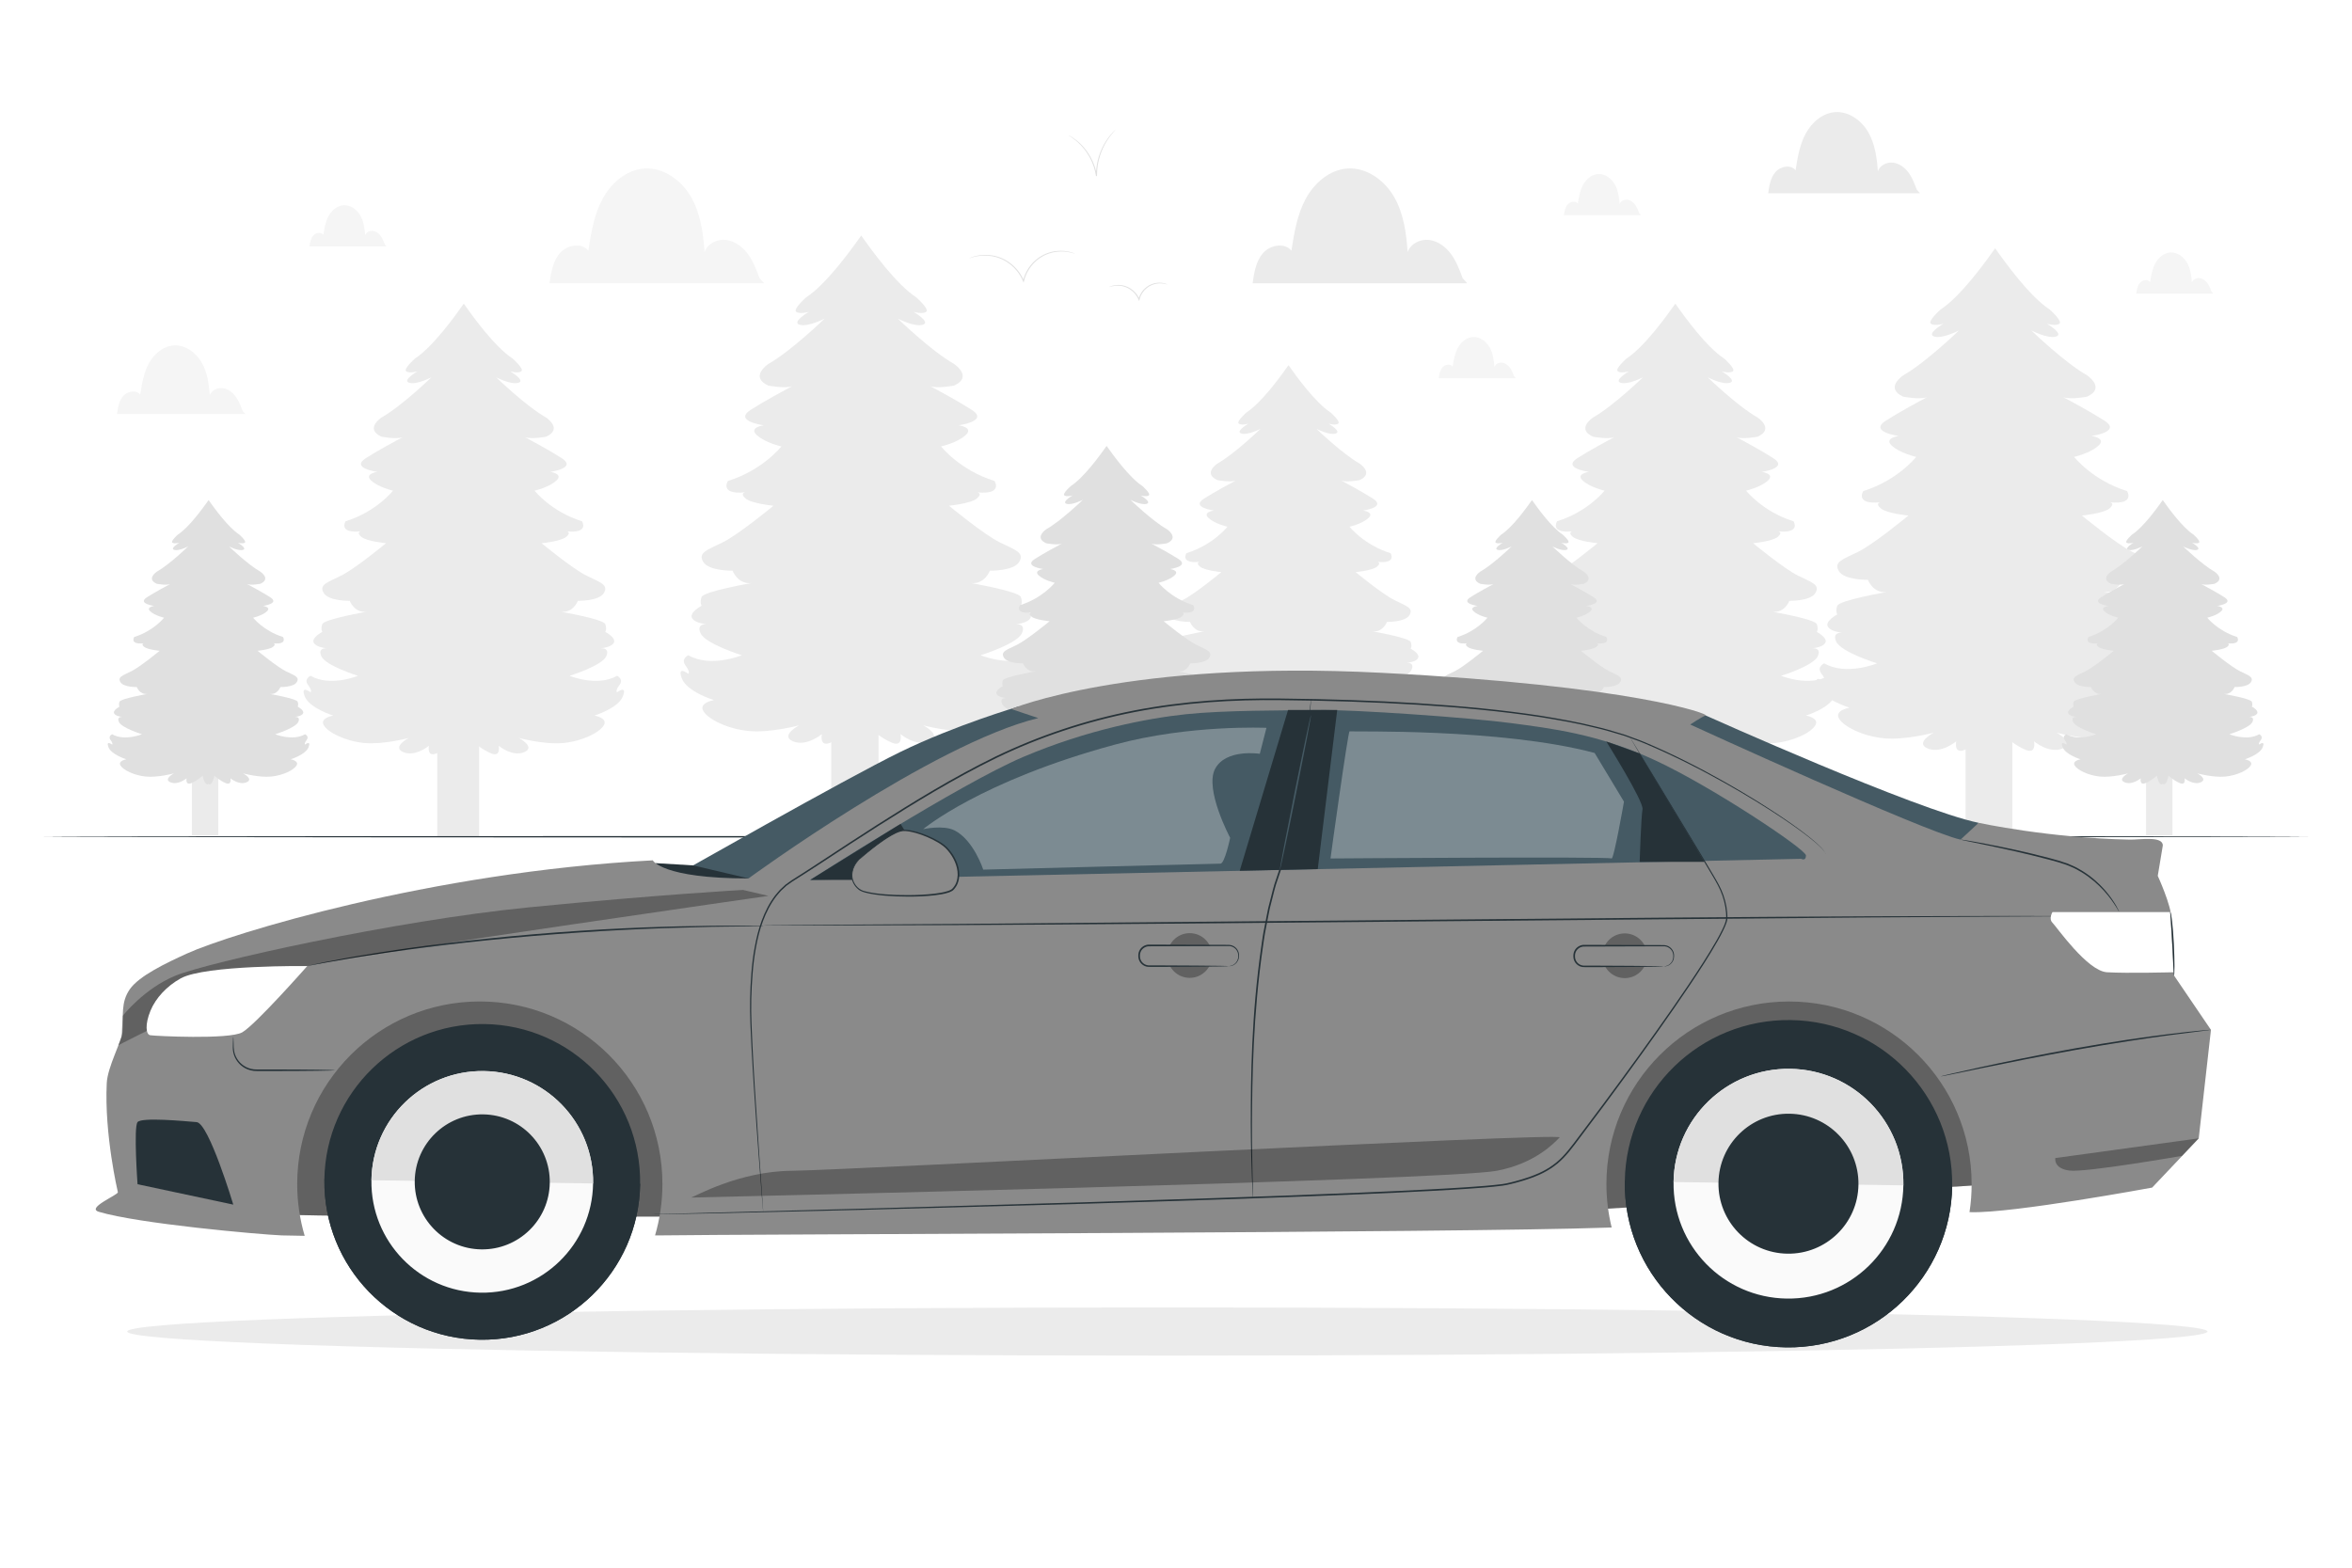 <svg class="animated" id="freepik_stories-sedan-car" xmlns="http://www.w3.org/2000/svg" viewBox="0 0 750 500" version="1.1" xmlns:xlink="http://www.w3.org/1999/xlink" xmlns:svgjs="http://svgjs.com/svgjs"><style>svg#freepik_stories-sedan-car:not(.animated) .animable {opacity: 0;}svg#freepik_stories-sedan-car.animated #freepik--background-complete--inject-18 {animation: 3s Infinite  linear floating;animation-delay: 0s;}svg#freepik_stories-sedan-car.animated #freepik--Car--inject-18 {animation: 3s Infinite  linear heartbeat;animation-delay: 0s;}            @keyframes floating {                0% {                    opacity: 1;                    transform: translateY(0px);                }                50% {                    transform: translateY(-10px);                }                100% {                    opacity: 1;                    transform: translateY(0px);                }            }                    @keyframes heartbeat {                0% {                    transform: scale(1);                }                10% {                    transform: scale(1.1);                }                30% {                    transform: scale(1);                }                40% {                    transform: scale(1);                }                50% {                    transform: scale(1.1);                }                60% {                    transform: scale(1);                }                100% {                    transform: scale(1);                }            }        </style><g id="freepik--background-complete--inject-18" class="animable" style="transform-origin: 378.07px 152.287px;"><path d="M77.39,131.11c-.6-1.6-1.21-3.22-2.22-4.6-1.01-1.38-2.48-2.51-4.17-2.71-1.69-.21-3.57,.71-4.12,2.32-.24-3.64-.76-7.37-2.58-10.53-1.82-3.16-5.22-5.64-8.86-5.42-3.43,.21-6.37,2.76-8,5.78-1.63,3.03-2.19,6.5-2.73,9.89-1.3-1.6-4.05-1.09-5.41,.45-1.36,1.55-1.7,3.71-1.99,5.75h40.93l-.85-.95Z" style="fill: rgb(245, 245, 245); transform-origin: 57.775px 121.098px;" id="el8kws26pvz4h" class="animable"></path><path d="M242.22,88.75c-1-2.67-2.02-5.38-3.7-7.68-1.68-2.3-4.14-4.19-6.97-4.54-2.83-.35-5.97,1.18-6.89,3.88-.41-6.08-1.27-12.32-4.31-17.61-3.05-5.28-8.73-9.43-14.81-9.06-5.74,.35-10.65,4.61-13.38,9.67-2.73,5.06-3.67,10.86-4.56,16.54-2.18-2.67-6.77-1.83-9.04,.76-2.27,2.59-2.85,6.21-3.33,9.62h68.43l-1.43-1.58Z" style="fill: rgb(245, 245, 245); transform-origin: 209.445px 72.023px;" id="elj83bxm9qv9p" class="animable"></path><path d="M466.42,88.75c-1-2.67-2.02-5.38-3.7-7.68-1.68-2.3-4.14-4.19-6.97-4.54-2.83-.35-5.97,1.18-6.89,3.88-.41-6.08-1.27-12.32-4.31-17.61-3.05-5.28-8.73-9.43-14.81-9.06-5.74,.35-10.65,4.61-13.38,9.67-2.73,5.06-3.67,10.86-4.56,16.54-2.18-2.67-6.77-1.83-9.04,.76-2.27,2.59-2.85,6.21-3.33,9.62h68.43l-1.43-1.58Z" style="fill: rgb(235, 235, 235); transform-origin: 433.645px 72.023px;" id="elvj56xtgi22s" class="animable"></path><path d="M611.23,60.53c-.71-1.89-1.43-3.81-2.62-5.44-1.19-1.63-2.93-2.96-4.93-3.21-2-.25-4.22,.84-4.88,2.75-.29-4.3-.9-8.72-3.05-12.46-2.15-3.74-6.17-6.67-10.48-6.41-4.06,.25-7.54,3.26-9.47,6.84-1.93,3.58-2.59,7.68-3.23,11.7-1.54-1.89-4.79-1.29-6.39,.54-1.61,1.83-2.01,4.39-2.35,6.8h48.41l-1.01-1.12Z" style="fill: rgb(235, 235, 235); transform-origin: 588.035px 48.692px;" id="elciavnnzwlw" class="animable"></path><path d="M482.83,120.06c-.36-.96-.73-1.93-1.33-2.76-.6-.83-1.49-1.5-2.5-1.63-1.02-.12-2.14,.42-2.47,1.39-.15-2.18-.46-4.42-1.55-6.32-1.09-1.9-3.13-3.39-5.32-3.25-2.06,.13-3.82,1.66-4.8,3.47s-1.32,3.9-1.64,5.94c-.78-.96-2.43-.66-3.24,.27s-1.02,2.23-1.19,3.45h24.57l-.51-.57Z" style="fill: rgb(245, 245, 245); transform-origin: 471.075px 114.05px;" id="elew4atoi3gpg" class="animable"></path><path d="M522.75,68.08c-.36-.96-.73-1.93-1.33-2.76-.6-.83-1.49-1.5-2.5-1.63-1.02-.12-2.14,.42-2.47,1.39-.15-2.18-.46-4.42-1.55-6.32-1.09-1.9-3.13-3.39-5.32-3.25-2.06,.13-3.82,1.66-4.8,3.47-.98,1.82-1.32,3.9-1.64,5.94-.78-.96-2.43-.66-3.24,.27s-1.02,2.23-1.19,3.45h24.57l-.51-.57Z" style="fill: rgb(245, 245, 245); transform-origin: 510.995px 62.07px;" id="eljyfpwncrlig" class="animable"></path><path d="M705.24,93.09c-.36-.96-.73-1.93-1.33-2.76-.6-.83-1.49-1.5-2.5-1.63-1.02-.12-2.14,.42-2.47,1.39-.15-2.18-.46-4.42-1.55-6.32-1.09-1.9-3.13-3.39-5.32-3.25-2.06,.13-3.82,1.66-4.8,3.47s-1.32,3.9-1.64,5.94c-.78-.96-2.43-.66-3.24,.27-.81,.93-1.02,2.23-1.19,3.45h24.57l-.51-.57Z" style="fill: rgb(245, 245, 245); transform-origin: 693.485px 87.08px;" id="elp8k04oea0d" class="animable"></path><path d="M122.73,78.03c-.36-.96-.73-1.93-1.33-2.76s-1.49-1.5-2.5-1.63c-1.02-.12-2.14,.42-2.47,1.39-.15-2.18-.46-4.42-1.55-6.32-1.09-1.9-3.13-3.39-5.32-3.25-2.06,.13-3.82,1.66-4.8,3.47-.98,1.82-1.32,3.9-1.64,5.94-.78-.96-2.43-.66-3.24,.27s-1.02,2.23-1.19,3.45h24.57l-.51-.57Z" style="fill: rgb(245, 245, 245); transform-origin: 110.975px 72.02px;" id="els9v7fs0vg0h" class="animable"></path><g id="el46jsy000b3o" class="animable" style="transform-origin: 147.895px 181.86px;"><g id="elbmtt48bg8a7"><rect x="139.42" y="220.94" width="13.36" height="45.93" style="fill: rgb(235, 235, 235); transform-origin: 146.1px 243.905px; transform: rotate(180deg);" class="animable"></rect></g><path d="M196.76,220.79s-.66-.44,.79-2.33c1.45-1.9-.79-2.92-.79-2.92-6.31,3.64-15.13,0-15.13,0,0,0,10.39-3.21,11.71-6.27,.98-2.29-.75-2.54-1.69-2.52,1.06-.11,3.36-.49,4.06-1.71,.92-1.6-2.7-3.5-2.7-3.5,0,0,.59-.87,0-2.48-.59-1.6-14.14-3.94-14.14-3.94,3.95,.44,5.39-3.5,5.39-3.5,0,0,6.71,.15,8.29-2.48,1.58-2.62-1.05-3.35-5.52-5.54-4.47-2.19-14.34-10.35-14.34-10.35,0,0,6.18-.58,7.89-2.04,1.71-1.46,.13-1.75,.13-1.75,7.37,.73,4.87-3.21,4.87-3.21-9.87-3.06-15.13-9.77-15.13-9.77,0,0,4.6-1.02,6.97-3.21,2.37-2.19-1.97-2.77-1.97-2.77,0,0,8.68-1.17,3.68-4.37-3.8-2.44-9.88-5.72-11.77-6.7,2.07,.76,6.77-.15,6.77-.15,5.52-2.48,0-6.12,0-6.12-6.44-3.64-15.92-12.83-15.92-12.83,0,0,4.74,2.48,7.1,1.75,2.37-.73-2.63-3.64-2.63-3.64,0,0,2.5,.73,3.55,0,1.05-.73-2.76-4.08-2.76-4.08-5.67-3.68-12.66-13.35-15.58-17.51-2.92,4.15-9.91,13.82-15.58,17.51,0,0-3.81,3.35-2.76,4.08,1.05,.73,3.55,0,3.55,0,0,0-5,2.92-2.63,3.64,2.37,.73,7.1-1.75,7.1-1.75,0,0-9.47,9.18-15.92,12.83,0,0-5.52,3.64,0,6.12,0,0,4.7,.91,6.77,.15-1.89,.99-7.97,4.26-11.77,6.7-5,3.21,3.68,4.37,3.68,4.37,0,0-4.34,.58-1.97,2.77,2.37,2.19,6.97,3.21,6.97,3.21,0,0-5.26,6.71-15.13,9.77,0,0-2.5,3.94,4.87,3.21,0,0-1.58,.29,.13,1.75,1.71,1.46,7.89,2.04,7.89,2.04,0,0-9.86,8.16-14.34,10.35-4.47,2.19-7.1,2.92-5.52,5.54,1.58,2.62,8.29,2.48,8.29,2.48,0,0,1.45,3.94,5.39,3.5,0,0-13.55,2.33-14.14,3.94-.59,1.6,0,2.48,0,2.48,0,0-3.62,1.89-2.7,3.5,.7,1.22,3,1.6,4.06,1.71-.94-.02-2.67,.23-1.69,2.52,1.32,3.06,11.71,6.27,11.71,6.27,0,0-8.81,3.64-15.13,0,0,0-2.24,1.02-.79,2.92,1.45,1.9,.79,2.33,.79,2.33,0,0-3.29-2.48-1.84,1.31,1.45,3.79,9.08,6.12,9.08,6.12,0,0-4.34,.73-3.03,3.06,1.32,2.33,6.84,5.1,12.89,5.69s14.21-1.6,14.21-1.6c0,0-5.52,2.92-1.71,4.52,3.81,1.6,8.16-2.04,8.16-2.04,0,0-.79,3.73,2.37,2.45,3.16-1.28,5.79-3.76,5.79-3.76,0,0,.99,5.5,2.96,4.18,1.97,1.32,2.96-4.18,2.96-4.18,0,0,2.63,2.48,5.79,3.76,3.16,1.28,2.37-2.45,2.37-2.45,0,0,4.34,3.64,8.15,2.04,3.81-1.6-1.71-4.52-1.71-4.52,0,0,8.15,2.19,14.21,1.6,6.05-.58,11.57-3.35,12.89-5.69,1.32-2.33-3.03-3.06-3.03-3.06,0,0,7.63-2.33,9.08-6.12,1.45-3.79-1.84-1.31-1.84-1.31Z" style="fill: rgb(235, 235, 235); transform-origin: 147.895px 168.887px;" id="eljp0gxq8ljqc" class="animable"></path></g><g id="eleth6qqkje1c" class="animable" style="transform-origin: 636.198px 174.005px;"><g id="elktttc0kxaua"><rect x="626.78" y="217.59" width="14.9" height="51.24" style="fill: rgb(235, 235, 235); transform-origin: 634.23px 243.21px; transform: rotate(180deg);" class="animable"></rect></g><path d="M690.75,217.42s-.73-.49,.88-2.6c1.61-2.11-.88-3.25-.88-3.25-7.04,4.07-16.88,0-16.88,0,0,0,11.59-3.58,13.06-6.99,1.1-2.55-.84-2.83-1.89-2.81,1.18-.12,3.75-.54,4.53-1.9,1.03-1.79-3.01-3.9-3.01-3.9,0,0,.66-.98,0-2.76-.66-1.79-15.78-4.39-15.78-4.39,4.4,.49,6.02-3.9,6.02-3.9,0,0,7.48,.16,9.24-2.76,1.76-2.93-1.17-3.74-6.16-6.18-4.99-2.44-16-11.55-16-11.55,0,0,6.9-.65,8.8-2.28,1.91-1.63,.15-1.95,.15-1.95,8.22,.81,5.43-3.58,5.43-3.58-11.01-3.42-16.88-10.9-16.88-10.9,0,0,5.14-1.14,7.78-3.58,2.64-2.44-2.2-3.09-2.2-3.09,0,0,9.69-1.3,4.11-4.88-4.24-2.72-11.02-6.38-13.13-7.48,2.31,.85,7.55-.17,7.55-.17,6.16-2.76,0-6.83,0-6.83-7.19-4.07-17.76-14.31-17.76-14.31,0,0,5.28,2.76,7.92,1.95,2.64-.81-2.94-4.07-2.94-4.07,0,0,2.79,.81,3.96,0,1.17-.81-3.08-4.55-3.08-4.55-6.33-4.11-14.12-14.9-17.39-19.53-3.26,4.63-11.06,15.42-17.39,19.53,0,0-4.26,3.74-3.08,4.55,1.17,.81,3.96,0,3.96,0,0,0-5.58,3.25-2.93,4.07,2.64,.81,7.92-1.95,7.92-1.95,0,0-10.57,10.25-17.76,14.31,0,0-6.16,4.07,0,6.83,0,0,5.24,1.02,7.55,.17-2.11,1.1-8.89,4.76-13.13,7.48-5.58,3.58,4.11,4.88,4.11,4.88,0,0-4.84,.65-2.2,3.09,2.64,2.44,7.78,3.58,7.78,3.58,0,0-5.87,7.48-16.88,10.9,0,0-2.79,4.39,5.43,3.58,0,0-1.76,.33,.15,1.95,1.91,1.63,8.81,2.28,8.81,2.28,0,0-11.01,9.11-16,11.55-4.99,2.44-7.92,3.25-6.16,6.18,1.76,2.93,9.25,2.76,9.25,2.76,0,0,1.61,4.39,6.02,3.9,0,0-15.12,2.6-15.78,4.39-.66,1.79,0,2.76,0,2.76,0,0-4.03,2.11-3.01,3.9,.78,1.36,3.34,1.78,4.53,1.9-1.05-.02-2.98,.26-1.89,2.81,1.47,3.42,13.06,6.99,13.06,6.99,0,0-9.83,4.07-16.88,0,0,0-2.49,1.14-.88,3.25,1.61,2.11,.88,2.6,.88,2.6,0,0-3.67-2.76-2.05,1.46,1.61,4.23,10.13,6.83,10.13,6.83,0,0-4.84,.81-3.38,3.42,1.47,2.6,7.63,5.69,14.38,6.34,6.75,.65,15.85-1.79,15.85-1.79,0,0-6.16,3.25-1.91,5.04,4.26,1.79,9.1-2.28,9.1-2.28,0,0-.88,4.16,2.64,2.73,3.52-1.43,6.46-4.2,6.46-4.2,0,0,1.1,6.13,3.3,4.67,2.2,1.47,3.3-4.67,3.3-4.67,0,0,2.94,2.76,6.46,4.2,3.52,1.43,2.64-2.73,2.64-2.73,0,0,4.84,4.07,9.1,2.28,4.26-1.79-1.91-5.04-1.91-5.04,0,0,9.1,2.44,15.85,1.79,6.75-.65,12.91-3.74,14.38-6.34,1.47-2.6-3.38-3.42-3.38-3.42,0,0,8.51-2.6,10.13-6.83,1.61-4.23-2.05-1.46-2.05-1.46Z" style="fill: rgb(235, 235, 235); transform-origin: 636.198px 159.524px;" id="elgh1tsa7mi3" class="animable"></path></g><g id="el8f5zin0m8q5" class="animable" style="transform-origin: 534.225px 181.86px;"><g id="elhtzgg0un1l"><rect x="525.75" y="220.94" width="13.36" height="45.93" style="fill: rgb(235, 235, 235); transform-origin: 532.43px 243.905px; transform: rotate(180deg);" class="animable"></rect></g><path d="M583.09,220.79s-.66-.44,.79-2.33c1.45-1.9-.79-2.92-.79-2.92-6.31,3.64-15.13,0-15.13,0,0,0,10.39-3.21,11.71-6.27,.98-2.29-.75-2.54-1.69-2.52,1.06-.11,3.36-.49,4.06-1.71,.92-1.6-2.7-3.5-2.7-3.5,0,0,.59-.87,0-2.48-.59-1.6-14.14-3.94-14.14-3.94,3.95,.44,5.39-3.5,5.39-3.5,0,0,6.71,.15,8.29-2.48,1.58-2.62-1.05-3.35-5.52-5.54-4.47-2.19-14.34-10.35-14.34-10.35,0,0,6.18-.58,7.89-2.04,1.71-1.46,.13-1.75,.13-1.75,7.37,.73,4.87-3.21,4.87-3.21-9.87-3.06-15.13-9.77-15.13-9.77,0,0,4.6-1.02,6.97-3.21,2.37-2.19-1.97-2.77-1.97-2.77,0,0,8.68-1.17,3.68-4.37-3.8-2.44-9.88-5.72-11.77-6.7,2.07,.76,6.77-.15,6.77-.15,5.52-2.48,0-6.12,0-6.12-6.44-3.64-15.92-12.83-15.92-12.83,0,0,4.74,2.48,7.1,1.75,2.37-.73-2.63-3.64-2.63-3.64,0,0,2.5,.73,3.55,0,1.05-.73-2.76-4.08-2.76-4.08-5.67-3.68-12.66-13.35-15.58-17.51-2.92,4.15-9.91,13.82-15.58,17.51,0,0-3.81,3.35-2.76,4.08,1.05,.73,3.55,0,3.55,0,0,0-5,2.92-2.63,3.64,2.37,.73,7.1-1.75,7.1-1.75,0,0-9.47,9.18-15.92,12.83,0,0-5.52,3.64,0,6.12,0,0,4.7,.91,6.77,.15-1.89,.99-7.97,4.26-11.77,6.7-5,3.21,3.68,4.37,3.68,4.37,0,0-4.34,.58-1.97,2.77,2.37,2.19,6.97,3.21,6.97,3.21,0,0-5.26,6.71-15.13,9.77,0,0-2.5,3.94,4.87,3.21,0,0-1.58,.29,.13,1.75,1.71,1.46,7.89,2.04,7.89,2.04,0,0-9.86,8.16-14.34,10.35-4.47,2.19-7.1,2.92-5.52,5.54,1.58,2.62,8.29,2.48,8.29,2.48,0,0,1.45,3.94,5.39,3.5,0,0-13.55,2.33-14.14,3.94-.59,1.6,0,2.48,0,2.48,0,0-3.62,1.89-2.7,3.5,.7,1.22,3,1.6,4.06,1.71-.94-.02-2.67,.23-1.69,2.52,1.32,3.06,11.71,6.27,11.71,6.27,0,0-8.81,3.64-15.13,0,0,0-2.24,1.02-.79,2.92,1.45,1.9,.79,2.33,.79,2.33,0,0-3.29-2.48-1.84,1.31,1.45,3.79,9.08,6.12,9.08,6.12,0,0-4.34,.73-3.03,3.06,1.32,2.33,6.84,5.1,12.89,5.69s14.21-1.6,14.21-1.6c0,0-5.52,2.92-1.71,4.52,3.81,1.6,8.16-2.04,8.16-2.04,0,0-.79,3.73,2.37,2.45,3.16-1.28,5.79-3.76,5.79-3.76,0,0,.99,5.5,2.96,4.18,1.97,1.32,2.96-4.18,2.96-4.18,0,0,2.63,2.48,5.79,3.76,3.16,1.28,2.37-2.45,2.37-2.45,0,0,4.34,3.64,8.15,2.04,3.81-1.6-1.71-4.52-1.71-4.52,0,0,8.15,2.19,14.21,1.6,6.05-.58,11.57-3.35,12.89-5.69,1.32-2.33-3.03-3.06-3.03-3.06,0,0,7.63-2.33,9.08-6.12,1.45-3.79-1.84-1.31-1.84-1.31Z" style="fill: rgb(235, 235, 235); transform-origin: 534.225px 168.887px;" id="eli0q90pnti0i" class="animable"></path></g><path d="M453.09,223.53s-.57-.38,.68-2.02c1.25-1.64-.68-2.52-.68-2.52-5.45,3.15-13.07,0-13.07,0,0,0,8.98-2.77,10.11-5.42,.85-1.98-.65-2.19-1.46-2.18,.92-.1,2.9-.42,3.5-1.47,.8-1.39-2.33-3.02-2.33-3.02,0,0,.51-.76,0-2.14-.51-1.39-12.22-3.4-12.22-3.4,3.41,.38,4.66-3.02,4.66-3.02,0,0,5.79,.13,7.16-2.14,1.36-2.27-.91-2.9-4.77-4.79-3.86-1.89-12.39-8.94-12.39-8.94,0,0,5.34-.5,6.82-1.76,1.48-1.26,.11-1.51,.11-1.51,6.36,.63,4.2-2.77,4.2-2.77-8.52-2.64-13.07-8.44-13.07-8.44,0,0,3.98-.88,6.02-2.77,2.05-1.89-1.7-2.39-1.7-2.39,0,0,7.5-1.01,3.18-3.78-3.28-2.11-8.53-4.94-10.16-5.79,1.79,.66,5.85-.13,5.85-.13,4.77-2.14,0-5.29,0-5.29-5.57-3.15-13.75-11.08-13.75-11.08,0,0,4.09,2.14,6.14,1.51,2.05-.63-2.27-3.15-2.27-3.15,0,0,2.16,.63,3.07,0,.91-.63-2.39-3.53-2.39-3.53-4.9-3.18-10.94-11.54-13.46-15.12-2.53,3.59-8.56,11.94-13.46,15.12,0,0-3.29,2.9-2.39,3.53,.91,.63,3.07,0,3.07,0,0,0-4.32,2.52-2.27,3.15,2.05,.63,6.14-1.51,6.14-1.51,0,0-8.18,7.93-13.75,11.08,0,0-4.77,3.15,0,5.29,0,0,4.06,.79,5.85,.13-1.63,.85-6.88,3.68-10.16,5.79-4.32,2.77,3.18,3.78,3.18,3.78,0,0-3.75,.5-1.7,2.39,2.05,1.89,6.02,2.77,6.02,2.77,0,0-4.55,5.79-13.07,8.44,0,0-2.16,3.4,4.2,2.77,0,0-1.36,.25,.11,1.51,1.48,1.26,6.82,1.76,6.82,1.76,0,0-8.52,7.05-12.39,8.94-3.86,1.89-6.14,2.52-4.77,4.79,1.36,2.27,7.16,2.14,7.16,2.14,0,0,1.25,3.4,4.66,3.02,0,0-11.7,2.02-12.22,3.4-.51,1.39,0,2.14,0,2.14,0,0-3.12,1.64-2.33,3.02,.6,1.05,2.59,1.38,3.5,1.47-.81-.02-2.31,.2-1.46,2.18,1.14,2.64,10.11,5.42,10.11,5.42,0,0-7.61,3.15-13.07,0,0,0-1.93,.88-.68,2.52,1.25,1.64,.68,2.02,.68,2.02,0,0-2.84-2.14-1.59,1.13,1.25,3.27,7.84,5.29,7.84,5.29,0,0-3.75,.63-2.61,2.64,1.14,2.02,5.91,4.41,11.14,4.91s12.27-1.39,12.27-1.39c0,0-4.77,2.52-1.48,3.9,3.3,1.39,7.05-1.76,7.05-1.76,0,0-.68,3.22,2.05,2.12,2.73-1.11,5-3.25,5-3.25,0,0,.85,4.75,2.55,3.61,1.7,1.14,2.55-3.61,2.55-3.61,0,0,2.27,2.14,5,3.25,2.73,1.11,2.05-2.12,2.05-2.12,0,0,3.75,3.15,7.04,1.76,3.3-1.39-1.48-3.9-1.48-3.9,0,0,7.05,1.89,12.27,1.39s10-2.9,11.14-4.91c1.14-2.02-2.61-2.64-2.61-2.64,0,0,6.59-2.01,7.84-5.29,1.25-3.27-1.59-1.13-1.59-1.13Z" style="fill: rgb(235, 235, 235); transform-origin: 410.865px 178.688px;" id="el2czht8xesyt" class="animable"></path><path d="M167.12,133.61c-.07-.03-.14-.06-.21-.1,.07,.02,.14,.05,.21,.1Z" id="el7zyx2cg3vi4" class="animable" style="transform-origin: 167.015px 133.56px;"></path><g id="el15pv07rjm44" class="animable" style="transform-origin: 274.615px 170.99px;"><g id="el56s0u2bt76r"><rect x="265.07" y="215.07" width="15.07" height="51.8" style="fill: rgb(235, 235, 235); transform-origin: 272.605px 240.97px; transform: rotate(180deg);" class="animable"></rect></g><path d="M329.75,214.9s-.74-.49,.89-2.63c1.63-2.14-.89-3.29-.89-3.29-7.12,4.11-17.06,0-17.06,0,0,0,11.72-3.62,13.2-7.07,1.11-2.58-.85-2.86-1.91-2.84,1.2-.12,3.79-.55,4.58-1.92,1.04-1.81-3.04-3.95-3.04-3.95,0,0,.67-.99,0-2.8-.67-1.81-15.95-4.44-15.95-4.44,4.45,.49,6.08-3.95,6.08-3.95,0,0,7.57,.16,9.35-2.8,1.78-2.96-1.19-3.78-6.23-6.25-5.04-2.47-16.17-11.67-16.17-11.67,0,0,6.97-.66,8.9-2.3,1.93-1.64,.15-1.97,.15-1.97,8.31,.82,5.49-3.62,5.49-3.62-11.13-3.45-17.06-11.02-17.06-11.02,0,0,5.19-1.15,7.86-3.62,2.67-2.47-2.23-3.12-2.23-3.12,0,0,9.79-1.32,4.15-4.93-4.29-2.75-11.14-6.45-13.27-7.56,2.34,.86,7.63-.17,7.63-.17,6.23-2.8,0-6.91,0-6.91-7.27-4.11-17.95-14.47-17.95-14.47,0,0,5.34,2.8,8.01,1.97,2.67-.82-2.97-4.11-2.97-4.11,0,0,2.82,.82,4.01,0,1.19-.82-3.12-4.6-3.12-4.6-6.4-4.16-14.28-15.06-17.58-19.75-3.3,4.68-11.18,15.59-17.58,19.75,0,0-4.3,3.78-3.12,4.6,1.19,.82,4.01,0,4.01,0,0,0-5.64,3.29-2.97,4.11,2.67,.82,8.01-1.97,8.01-1.97,0,0-10.68,10.36-17.95,14.47,0,0-6.23,4.11,0,6.91,0,0,5.3,1.03,7.63,.17-2.13,1.11-8.99,4.81-13.27,7.56-5.64,3.62,4.15,4.93,4.15,4.93,0,0-4.9,.66-2.22,3.12,2.67,2.47,7.86,3.62,7.86,3.62,0,0-5.93,7.56-17.06,11.02,0,0-2.82,4.44,5.49,3.62,0,0-1.78,.33,.15,1.97,1.93,1.64,8.9,2.3,8.9,2.3,0,0-11.13,9.21-16.17,11.67-5.04,2.47-8.01,3.29-6.23,6.25,1.78,2.96,9.35,2.8,9.35,2.8,0,0,1.63,4.44,6.08,3.95,0,0-15.28,2.63-15.95,4.44-.67,1.81,0,2.8,0,2.8,0,0-4.08,2.14-3.04,3.95,.79,1.38,3.38,1.8,4.58,1.92-1.06-.02-3.01,.26-1.91,2.84,1.48,3.45,13.2,7.07,13.2,7.07,0,0-9.94,4.11-17.06,0,0,0-2.52,1.15-.89,3.29,1.63,2.14,.89,2.63,.89,2.63,0,0-3.71-2.8-2.08,1.48,1.63,4.28,10.24,6.91,10.24,6.91,0,0-4.9,.82-3.41,3.45,1.48,2.63,7.71,5.76,14.54,6.41,6.82,.66,16.02-1.81,16.02-1.81,0,0-6.23,3.29-1.93,5.1,4.3,1.81,9.2-2.3,9.2-2.3,0,0-.89,4.21,2.67,2.76,3.56-1.45,6.53-4.24,6.53-4.24,0,0,1.11,6.2,3.33,4.72,2.22,1.48,3.34-4.72,3.34-4.72,0,0,2.97,2.8,6.53,4.24,3.56,1.45,2.67-2.76,2.67-2.76,0,0,4.9,4.11,9.2,2.3,4.3-1.81-1.93-5.1-1.93-5.1,0,0,9.2,2.47,16.02,1.81,6.82-.66,13.05-3.78,14.54-6.41,1.48-2.63-3.41-3.45-3.41-3.45,0,0,8.6-2.63,10.24-6.91,1.63-4.27-2.08-1.48-2.08-1.48Z" style="fill: rgb(235, 235, 235); transform-origin: 274.615px 156.359px;" id="elp3yd25d11n" class="animable"></path><path d="M296.31,116.57c-.08-.04-.16-.07-.23-.11,.08,.02,.16,.06,.23,.11Z" id="el9layper480r" class="animable" style="transform-origin: 296.195px 116.515px;"></path></g><g id="elwzjgombmhap" class="animable" style="transform-origin: 352.855px 204.425px;"><g id="elcsqs2obtwer"><rect x="346.68" y="233.02" width="9.79" height="33.61" style="fill: rgb(224, 224, 224); transform-origin: 351.575px 249.825px; transform: rotate(180deg);" class="animable"></rect></g><path d="M388.72,232.91s-.48-.32,.58-1.71c1.06-1.39-.58-2.13-.58-2.13-4.63,2.67-11.09,0-11.09,0,0,0,7.62-2.35,8.58-4.59,.72-1.67-.55-1.86-1.24-1.85,.78-.08,2.46-.36,2.97-1.25,.68-1.17-1.98-2.56-1.98-2.56,0,0,.43-.64,0-1.81-.43-1.17-10.37-2.88-10.37-2.88,2.89,.32,3.95-2.56,3.95-2.56,0,0,4.92,.11,6.08-1.81,1.16-1.92-.77-2.45-4.05-4.05-3.28-1.6-10.51-7.57-10.51-7.57,0,0,4.53-.43,5.79-1.49,1.25-1.07,.1-1.28,.1-1.28,5.4,.53,3.57-2.35,3.57-2.35-7.23-2.24-11.09-7.15-11.09-7.15,0,0,3.38-.75,5.11-2.35,1.74-1.6-1.45-2.03-1.45-2.03,0,0,6.36-.85,2.7-3.2-2.79-1.78-7.24-4.18-8.63-4.9,1.52,.56,4.96-.11,4.96-.11,4.05-1.81,0-4.48,0-4.48-4.73-2.67-11.67-9.39-11.67-9.39,0,0,3.47,1.81,5.21,1.28,1.74-.53-1.93-2.67-1.93-2.67,0,0,1.83,.53,2.6,0,.77-.53-2.03-2.99-2.03-2.99-4.16-2.7-9.28-9.77-11.43-12.81-2.14,3.04-7.27,10.12-11.43,12.81,0,0-2.8,2.45-2.02,2.99,.77,.53,2.6,0,2.6,0,0,0-3.66,2.13-1.93,2.67,1.74,.53,5.21-1.28,5.21-1.28,0,0-6.94,6.72-11.67,9.39,0,0-4.05,2.67,0,4.48,0,0,3.44,.67,4.96,.11-1.39,.72-5.84,3.12-8.63,4.9-3.66,2.35,2.7,3.2,2.7,3.2,0,0-3.18,.43-1.45,2.03,1.74,1.6,5.11,2.35,5.11,2.35,0,0-3.86,4.91-11.09,7.15,0,0-1.83,2.88,3.57,2.35,0,0-1.16,.21,.1,1.28,1.25,1.07,5.79,1.49,5.79,1.49,0,0-7.23,5.97-10.51,7.57-3.28,1.6-5.21,2.13-4.05,4.05,1.16,1.92,6.08,1.81,6.08,1.81,0,0,1.06,2.88,3.95,2.56,0,0-9.93,1.71-10.37,2.88-.43,1.17,0,1.81,0,1.81,0,0-2.65,1.39-1.98,2.56,.51,.89,2.2,1.17,2.97,1.25-.69-.01-1.96,.17-1.24,1.85,.96,2.24,8.58,4.59,8.58,4.59,0,0-6.46,2.67-11.09,0,0,0-1.64,.75-.58,2.13,1.06,1.39,.58,1.71,.58,1.71,0,0-2.41-1.81-1.35,.96,1.06,2.77,6.65,4.48,6.65,4.48,0,0-3.18,.53-2.22,2.24,.96,1.71,5.01,3.73,9.45,4.16,4.44,.43,10.42-1.17,10.42-1.17,0,0-4.05,2.13-1.25,3.31,2.8,1.17,5.98-1.49,5.98-1.49,0,0-.58,2.73,1.74,1.79,2.31-.94,4.24-2.75,4.24-2.75,0,0,.72,4.02,2.17,3.06,1.45,.96,2.17-3.06,2.17-3.06,0,0,1.93,1.81,4.24,2.75,2.31,.94,1.74-1.79,1.74-1.79,0,0,3.18,2.67,5.98,1.49,2.8-1.17-1.25-3.31-1.25-3.31,0,0,5.98,1.6,10.41,1.17,4.44-.43,8.49-2.45,9.45-4.16,.96-1.71-2.22-2.24-2.22-2.24,0,0,5.59-1.71,6.65-4.48,1.06-2.77-1.35-.96-1.35-.96Z" style="fill: rgb(224, 224, 224); transform-origin: 352.855px 194.934px;" id="elggadx39qt24" class="animable"></path><path d="M366.99,169.12c-.05-.02-.1-.05-.15-.07,.05,.01,.1,.04,.15,.07Z" style="fill: rgb(224, 224, 224); transform-origin: 366.915px 169.085px;" id="el731aigt84zs" class="animable"></path></g><g id="elp2aeqyope58" class="animable" style="transform-origin: 66.5px 212.99px;"><g id="elrxypwh8nz1h"><rect x="61.19" y="237.58" width="8.41" height="28.91" style="fill: rgb(235, 235, 235); transform-origin: 65.395px 252.035px; transform: rotate(180deg);" class="animable"></rect></g><path d="M97.28,237.49s-.41-.28,.5-1.47c.91-1.19-.5-1.84-.5-1.84-3.97,2.29-9.52,0-9.52,0,0,0,6.54-2.02,7.37-3.95,.62-1.44-.47-1.6-1.06-1.59,.67-.07,2.11-.31,2.55-1.07,.58-1.01-1.7-2.2-1.7-2.2,0,0,.37-.55,0-1.56-.37-1.01-8.9-2.48-8.9-2.48,2.48,.28,3.39-2.2,3.39-2.2,0,0,4.22,.09,5.22-1.56,.99-1.65-.66-2.11-3.48-3.49-2.81-1.38-9.02-6.52-9.02-6.52,0,0,3.89-.37,4.97-1.28,1.08-.92,.08-1.1,.08-1.1,4.64,.46,3.06-2.02,3.06-2.02-6.21-1.93-9.52-6.15-9.52-6.15,0,0,2.9-.64,4.39-2.02,1.49-1.38-1.24-1.74-1.24-1.74,0,0,5.46-.73,2.32-2.75-2.39-1.53-6.22-3.6-7.41-4.22,1.3,.48,4.26-.09,4.26-.09,3.48-1.56,0-3.85,0-3.85-4.06-2.29-10.02-8.07-10.02-8.07,0,0,2.98,1.56,4.47,1.1,1.49-.46-1.66-2.29-1.66-2.29,0,0,1.57,.46,2.24,0,.66-.46-1.74-2.57-1.74-2.57-3.57-2.32-7.97-8.41-9.81-11.02-1.84,2.61-6.24,8.7-9.81,11.02,0,0-2.4,2.11-1.74,2.57s2.24,0,2.24,0c0,0-3.15,1.84-1.66,2.29,1.49,.46,4.47-1.1,4.47-1.1,0,0-5.96,5.78-10.02,8.07,0,0-3.48,2.29,0,3.85,0,0,2.96,.57,4.26,.09-1.19,.62-5.01,2.68-7.41,4.22-3.15,2.02,2.32,2.75,2.32,2.75,0,0-2.73,.37-1.24,1.74,1.49,1.38,4.39,2.02,4.39,2.02,0,0-3.31,4.22-9.52,6.15,0,0-1.57,2.48,3.06,2.02,0,0-.99,.18,.08,1.1,1.08,.92,4.97,1.28,4.97,1.28,0,0-6.21,5.14-9.02,6.52-2.81,1.38-4.47,1.84-3.48,3.49,.99,1.65,5.22,1.56,5.22,1.56,0,0,.91,2.48,3.39,2.2,0,0-8.53,1.47-8.9,2.48-.37,1.01,0,1.56,0,1.56,0,0-2.28,1.19-1.7,2.2,.44,.77,1.89,1,2.55,1.07-.59-.01-1.68,.15-1.06,1.59,.83,1.93,7.37,3.95,7.37,3.95,0,0-5.55,2.29-9.52,0,0,0-1.41,.64-.5,1.84,.91,1.19,.5,1.47,.5,1.47,0,0-2.07-1.56-1.16,.83,.91,2.39,5.71,3.85,5.71,3.85,0,0-2.73,.46-1.9,1.93,.83,1.47,4.31,3.21,8.11,3.58,3.81,.37,8.94-1.01,8.94-1.01,0,0-3.48,1.84-1.08,2.84,2.4,1.01,5.13-1.28,5.13-1.28,0,0-.5,2.35,1.49,1.54,1.99-.81,3.64-2.37,3.64-2.37,0,0,.62,3.46,1.86,2.63,1.24,.83,1.86-2.63,1.86-2.63,0,0,1.66,1.56,3.64,2.37,1.99,.81,1.49-1.54,1.49-1.54,0,0,2.73,2.29,5.13,1.28,2.4-1.01-1.08-2.84-1.08-2.84,0,0,5.13,1.38,8.94,1.01,3.81-.37,7.29-2.11,8.11-3.58,.83-1.47-1.9-1.93-1.9-1.93,0,0,4.8-1.47,5.71-3.85,.91-2.39-1.16-.83-1.16-.83Z" style="fill: rgb(224, 224, 224); transform-origin: 66.5px 204.824px;" id="el5zl707dyk2w" class="animable"></path><path d="M78.63,182.61s-.09-.04-.13-.06c.05,.01,.09,.03,.13,.06Z" id="elis5unciqes" class="animable" style="transform-origin: 78.565px 182.58px;"></path></g><g id="elcfxbxtdjg9" class="animable" style="transform-origin: 689.64px 212.99px;"><g id="el8jo9wu7m0fs"><rect x="684.33" y="237.58" width="8.41" height="28.91" style="fill: rgb(235, 235, 235); transform-origin: 688.535px 252.035px; transform: rotate(180deg);" class="animable"></rect></g><path d="M720.42,237.49s-.41-.28,.5-1.47c.91-1.19-.5-1.84-.5-1.84-3.97,2.29-9.52,0-9.52,0,0,0,6.54-2.02,7.37-3.95,.62-1.44-.47-1.6-1.06-1.59,.67-.07,2.11-.31,2.55-1.07,.58-1.01-1.7-2.2-1.7-2.2,0,0,.37-.55,0-1.56-.37-1.01-8.9-2.48-8.9-2.48,2.48,.28,3.39-2.2,3.39-2.2,0,0,4.22,.09,5.22-1.56,.99-1.65-.66-2.11-3.48-3.49-2.81-1.38-9.02-6.52-9.02-6.52,0,0,3.89-.37,4.97-1.28,1.08-.92,.08-1.1,.08-1.1,4.64,.46,3.06-2.02,3.06-2.02-6.21-1.93-9.52-6.15-9.52-6.15,0,0,2.9-.64,4.39-2.02,1.49-1.38-1.24-1.74-1.24-1.74,0,0,5.46-.73,2.32-2.75-2.39-1.53-6.22-3.6-7.41-4.22,1.3,.48,4.26-.09,4.26-.09,3.48-1.56,0-3.85,0-3.85-4.06-2.29-10.02-8.07-10.02-8.07,0,0,2.98,1.56,4.47,1.1,1.49-.46-1.66-2.29-1.66-2.29,0,0,1.57,.46,2.24,0,.66-.46-1.74-2.57-1.74-2.57-3.57-2.32-7.97-8.41-9.81-11.02-1.84,2.61-6.24,8.7-9.81,11.02,0,0-2.4,2.11-1.74,2.57s2.24,0,2.24,0c0,0-3.15,1.84-1.66,2.29,1.49,.46,4.47-1.1,4.47-1.1,0,0-5.96,5.78-10.02,8.07,0,0-3.48,2.29,0,3.85,0,0,2.96,.57,4.26,.09-1.19,.62-5.01,2.68-7.41,4.22-3.15,2.02,2.32,2.75,2.32,2.75,0,0-2.73,.37-1.24,1.74,1.49,1.38,4.39,2.02,4.39,2.02,0,0-3.31,4.22-9.52,6.15,0,0-1.57,2.48,3.06,2.02,0,0-.99,.18,.08,1.1,1.08,.92,4.97,1.28,4.97,1.28,0,0-6.21,5.14-9.02,6.52-2.81,1.38-4.47,1.84-3.48,3.49,.99,1.65,5.22,1.56,5.22,1.56,0,0,.91,2.48,3.39,2.2,0,0-8.53,1.47-8.9,2.48-.37,1.01,0,1.56,0,1.56,0,0-2.28,1.19-1.7,2.2,.44,.77,1.89,1,2.55,1.07-.59-.01-1.68,.15-1.06,1.59,.83,1.93,7.37,3.95,7.37,3.95,0,0-5.55,2.29-9.52,0,0,0-1.41,.64-.5,1.84,.91,1.19,.5,1.47,.5,1.47,0,0-2.07-1.56-1.16,.83,.91,2.39,5.71,3.85,5.71,3.85,0,0-2.73,.46-1.9,1.93,.83,1.47,4.31,3.21,8.11,3.58,3.81,.37,8.94-1.01,8.94-1.01,0,0-3.48,1.84-1.08,2.84,2.4,1.01,5.13-1.28,5.13-1.28,0,0-.5,2.35,1.49,1.54,1.99-.81,3.64-2.37,3.64-2.37,0,0,.62,3.46,1.86,2.63,1.24,.83,1.86-2.63,1.86-2.63,0,0,1.66,1.56,3.64,2.37,1.99,.81,1.49-1.54,1.49-1.54,0,0,2.73,2.29,5.13,1.28,2.4-1.01-1.08-2.84-1.08-2.84,0,0,5.13,1.38,8.94,1.01,3.81-.37,7.29-2.11,8.11-3.58,.83-1.47-1.9-1.93-1.9-1.93,0,0,4.8-1.47,5.71-3.85,.91-2.39-1.16-.83-1.16-.83Z" style="fill: rgb(224, 224, 224); transform-origin: 689.64px 204.824px;" id="elw98siwk7mhm" class="animable"></path><path d="M701.76,182.61s-.09-.04-.13-.06c.05,.01,.09,.03,.13,.06Z" id="elvndjwijpswi" class="animable" style="transform-origin: 701.695px 182.58px;"></path></g><g id="elm9v183g0cvh" class="animable" style="transform-origin: 488.5px 212.99px;"><g id="elb6r05dq5r9"><rect x="483.19" y="237.58" width="8.41" height="28.91" style="fill: rgb(235, 235, 235); transform-origin: 487.395px 252.035px; transform: rotate(180deg);" class="animable"></rect></g><path d="M519.28,237.49s-.41-.28,.5-1.47c.91-1.19-.5-1.84-.5-1.84-3.97,2.29-9.52,0-9.52,0,0,0,6.54-2.02,7.37-3.95,.62-1.44-.47-1.6-1.06-1.59,.67-.07,2.11-.31,2.55-1.07,.58-1.01-1.7-2.2-1.7-2.2,0,0,.37-.55,0-1.56-.37-1.01-8.9-2.48-8.9-2.48,2.48,.28,3.39-2.2,3.39-2.2,0,0,4.22,.09,5.22-1.56,.99-1.65-.66-2.11-3.48-3.49-2.81-1.38-9.02-6.52-9.02-6.52,0,0,3.89-.37,4.97-1.28,1.08-.92,.08-1.1,.08-1.1,4.64,.46,3.06-2.02,3.06-2.02-6.21-1.93-9.52-6.15-9.52-6.15,0,0,2.9-.64,4.39-2.02,1.49-1.38-1.24-1.74-1.24-1.74,0,0,5.46-.73,2.32-2.75-2.39-1.53-6.22-3.6-7.41-4.22,1.3,.48,4.26-.09,4.26-.09,3.48-1.56,0-3.85,0-3.85-4.06-2.29-10.02-8.07-10.02-8.07,0,0,2.98,1.56,4.47,1.1,1.49-.46-1.66-2.29-1.66-2.29,0,0,1.57,.46,2.24,0s-1.74-2.57-1.74-2.57c-3.57-2.32-7.97-8.41-9.81-11.02-1.84,2.61-6.24,8.7-9.81,11.02,0,0-2.4,2.11-1.74,2.57,.66,.46,2.24,0,2.24,0,0,0-3.15,1.84-1.66,2.29,1.49,.46,4.47-1.1,4.47-1.1,0,0-5.96,5.78-10.02,8.07,0,0-3.48,2.29,0,3.85,0,0,2.96,.57,4.26,.09-1.19,.62-5.01,2.68-7.41,4.22-3.15,2.02,2.32,2.75,2.32,2.75,0,0-2.73,.37-1.24,1.74,1.49,1.38,4.39,2.02,4.39,2.02,0,0-3.31,4.22-9.52,6.15,0,0-1.57,2.48,3.06,2.02,0,0-.99,.18,.08,1.1,1.08,.92,4.97,1.28,4.97,1.28,0,0-6.21,5.14-9.02,6.52-2.81,1.38-4.47,1.84-3.48,3.49,.99,1.65,5.22,1.56,5.22,1.56,0,0,.91,2.48,3.39,2.2,0,0-8.53,1.47-8.9,2.48-.37,1.01,0,1.56,0,1.56,0,0-2.28,1.19-1.7,2.2,.44,.77,1.89,1,2.55,1.07-.59-.01-1.68,.15-1.06,1.59,.83,1.93,7.37,3.95,7.37,3.95,0,0-5.55,2.29-9.52,0,0,0-1.41,.64-.5,1.84,.91,1.19,.5,1.47,.5,1.47,0,0-2.07-1.56-1.16,.83,.91,2.39,5.71,3.85,5.71,3.85,0,0-2.73,.46-1.9,1.93,.83,1.47,4.31,3.21,8.11,3.58,3.81,.37,8.94-1.01,8.94-1.01,0,0-3.48,1.84-1.08,2.84,2.4,1.01,5.13-1.28,5.13-1.28,0,0-.5,2.35,1.49,1.54,1.99-.81,3.64-2.37,3.64-2.37,0,0,.62,3.46,1.86,2.63,1.24,.83,1.86-2.63,1.86-2.63,0,0,1.66,1.56,3.64,2.37,1.99,.81,1.49-1.54,1.49-1.54,0,0,2.73,2.29,5.13,1.28,2.4-1.01-1.08-2.84-1.08-2.84,0,0,5.13,1.38,8.94,1.01,3.81-.37,7.29-2.11,8.11-3.58,.83-1.47-1.9-1.93-1.9-1.93,0,0,4.8-1.47,5.71-3.85,.91-2.39-1.16-.83-1.16-.83Z" style="fill: rgb(224, 224, 224); transform-origin: 488.5px 204.824px;" id="elpfbf0v82s2" class="animable"></path><path d="M500.62,182.61s-.09-.04-.13-.06c.05,.01,.09,.03,.13,.06Z" id="elsn4u2r6xfj" class="animable" style="transform-origin: 500.555px 182.58px;"></path></g><g id="el4l6ycbotznm" class="animable" style="transform-origin: 340.625px 68.645px;"><path d="M342.8,80.92s-.56-.19-1.59-.42c-1.03-.23-2.57-.43-4.45-.17-1.86,.25-4.06,1-5.99,2.58-1.92,1.56-3.57,3.92-4.23,6.71l-.02,.07-.12,.48-.18-.46c-1.08-2.66-2.99-4.77-5.06-6.11-2.08-1.37-4.32-1.93-6.18-2.06-1.88-.13-3.4,.14-4.42,.4-1.02,.27-1.56,.51-1.57,.48,0-.01,.13-.07,.38-.19,.26-.11,.64-.26,1.15-.41,1.01-.31,2.55-.61,4.47-.51,1.9,.1,4.19,.65,6.33,2.04,2.13,1.36,4.1,3.52,5.2,6.24l-.31,.02,.02-.08c.68-2.88,2.37-5.29,4.36-6.87,1.99-1.61,4.25-2.36,6.15-2.58,1.91-.23,3.47,0,4.5,.28,.52,.13,.91,.27,1.17,.37,.26,.1,.4,.16,.39,.17Z" style="fill: rgb(224, 224, 224); transform-origin: 325.895px 85.078px;" id="ellnq1mrf7pqp" class="animable"></path><path d="M372.25,90.72s-.31-.09-.88-.2c-.57-.12-1.41-.22-2.43-.07-1.01,.14-2.21,.56-3.26,1.42-1.05,.85-1.94,2.14-2.3,3.66v.04l-.13,.48-.18-.45c-.59-1.45-1.63-2.6-2.75-3.33-1.13-.75-2.35-1.06-3.37-1.14-1.03-.08-1.86,.06-2.42,.2-.56,.14-.86,.26-.87,.23,0-.01,.07-.05,.21-.12,.14-.07,.35-.15,.63-.24,.56-.18,1.41-.36,2.47-.31,1.05,.05,2.33,.35,3.51,1.12,1.18,.75,2.28,1.95,2.89,3.46l-.31,.02v-.04c.39-1.6,1.33-2.94,2.44-3.82,1.11-.89,2.37-1.3,3.42-1.42,1.06-.12,1.92,.02,2.49,.17,.29,.08,.5,.15,.64,.22,.14,.06,.21,.1,.21,.11Z" style="fill: rgb(224, 224, 224); transform-origin: 362.96px 93.107px;" id="eloeedlktxx8" class="animable"></path><path d="M355.85,41.24s-.3,.35-.85,.97c-.55,.62-1.3,1.56-2.09,2.82-1.58,2.48-3.15,6.43-3.1,10.96v.14l-.32,.03c-.33-2.21-1.07-4.24-2-5.94-.93-1.7-2.02-3.08-3.05-4.12-1.03-1.04-1.97-1.78-2.65-2.24-.68-.47-1.07-.7-1.05-.73,0,0,.11,.04,.3,.14,.19,.11,.48,.25,.82,.48,.7,.44,1.67,1.15,2.74,2.19,1.06,1.03,2.19,2.42,3.15,4.14,.96,1.72,1.72,3.78,2.06,6.03l-.32,.03v-.14c-.05-4.61,1.59-8.61,3.23-11.09,.82-1.25,1.6-2.18,2.19-2.78,.28-.31,.53-.52,.69-.67,.16-.15,.25-.22,.26-.21Z" style="fill: rgb(224, 224, 224); transform-origin: 348.3px 48.7px;" id="elh2i2waifjt5" class="animable"></path></g></g><g id="freepik--Floor--inject-18" class="animable" style="transform-origin: 374.995px 266.87px;"><path d="M735.99,266.87c0,.14-161.64,.26-360.98,.26s-361.01-.12-361.01-.26,161.6-.26,361.01-.26,360.98,.12,360.98,.26Z" style="fill: rgb(38, 50, 56); transform-origin: 374.995px 266.87px;" id="el8oo17tk73s2" class="animable"></path></g><g id="freepik--Car--inject-18" class="animable animator-active" style="transform-origin: 367.776px 323.125px;"><ellipse cx="372.24" cy="424.68" rx="331.68" ry="7.68" style="fill: rgb(235, 235, 235); transform-origin: 372.24px 424.68px;" id="ellil8tacnfy" class="animable"></ellipse><g id="elxkl8osd7mkk" class="animable" style="transform-origin: 367.776px 321.813px;"><path d="M214.69,279.6s54.86-31.22,72.44-39.79c17.58-8.57,37.48-14.41,37.48-14.41l9.19,4-48.38,26.33-51.75,30.01-18.98-6.14Z" style="fill: rgb(69, 90, 100); transform-origin: 274.245px 255.57px;" id="elz0mvm97ov3" class="animable"></path><polygon points="209.03 275.29 221.01 276.01 238.67 280.16 223.85 283.58 210.52 278.64 209.03 275.29" style="fill: rgb(38, 50, 56); transform-origin: 223.85px 279.435px;" id="elz8phahqf82" class="animable"></polygon><path d="M543.91,228.19s67.21,30.2,87.03,34.24l-5.77,12.45-33.56-8.84-27.04-18.13-27.35-11.41s-7.07-8.06-6.15-8.31c.92-.25,12.83,0,12.83,0Z" style="fill: rgb(69, 90, 100); transform-origin: 580.964px 251.479px;" id="el4p7q68eltm6" class="animable"></path><path d="M90.62,387.27c5.25,1.69,394.07,0,394.07,0l165.79-10.53-4.93-64.78-521.73-.79-37.45,24.85v48.19" style="fill: rgb(138, 138, 138); transform-origin: 368.425px 349.596px;" id="el9chtl18qm2n" class="animable"></path><g id="elxms5y022a8r"><path d="M90.62,387.27c5.25,1.69,394.07,0,394.07,0l165.79-10.53-4.93-64.78-521.73-.79-37.45,24.85v48.19" style="opacity: 0.3; transform-origin: 368.425px 349.596px;" class="animable"></path></g><path d="M693.24,311.17s-.83-14.09-.83-18.22-4.35-13.6-4.35-13.6l1.61-9.69c0-3.12-7.35-1.81-10.47-1.87-25.76-.48-48.25-5.36-48.25-5.36l-5.77,5.36c-11.55-2.47-86.21-36.71-86.21-36.71,0,0,3.71-2.47,4.95-2.89,1.24-.41-23.1-9.49-103.53-13.61-80.44-4.12-117.97,11.55-117.97,11.55l8.66,2.89c-33.82,8.25-92.4,51.15-92.4,51.15-27.64,0-30.52-5.77-30.52-5.77-70.95,3.71-134.88,23.51-148.5,29.7-6.81,3.09-15.32,7.18-18.26,11.4-2.94,4.23-2.03,8.38-2.36,13.76-.16,2.67-4.75,10.98-5,16.2-.8,16.43,3.55,34.79,3.55,34.79,.03,.91-10.18,5.01-6.09,6.24,12.64,3.81,51.11,7.22,58.28,7.53,1.26,.05,3.83,.1,7.38,.14-1.55-5.24-2.39-10.78-2.39-16.52,0-32.16,26.07-58.23,58.23-58.23s58.23,26.07,58.23,58.23c0,5.69-.83,11.19-2.35,16.39,.18,0,.36,0,.54,0,27.22-.41,256.57-.82,302.77-2.48,.57-.02,1.15-.04,1.73-.06-1.08-4.44-1.67-9.07-1.67-13.84,0-32.16,26.07-58.23,58.23-58.23s58.23,26.07,58.23,58.23c0,3.04-.23,6.03-.68,8.94,.17,0,.32,0,.49,.02,13.2,.41,57.75-7.84,57.75-7.84l14.85-15.67,3.9-34.63-11.73-17.27Z" style="fill: rgb(138, 138, 138); transform-origin: 367.776px 304.025px;" id="elyaern9mzb6" class="animable"></path><path d="M243.38,295.34s-.13,.02-.38,.03c-.28,0-.64,.02-1.11,.03-1,.02-2.43,.04-4.26,.07-3.7,.08-9.05,.04-15.66,.27-13.22,.28-31.48,1.07-51.59,2.75-20.11,1.71-38.25,3.97-51.31,6-6.54,.98-11.81,1.93-15.45,2.57-1.79,.33-3.2,.6-4.19,.78-.46,.08-.82,.15-1.09,.2-.25,.04-.37,.06-.37,.05,0,0,.12-.04,.36-.11,.27-.06,.63-.15,1.08-.25,.95-.22,2.36-.51,4.17-.88,3.63-.71,8.89-1.71,15.43-2.74,13.06-2.13,31.2-4.45,51.33-6.16,20.12-1.69,38.39-2.42,51.62-2.6,6.61-.18,11.97-.09,15.67-.11,1.83,.01,3.26,.02,4.26,.02l1.11,.02c.25,0,.38,.02,.38,.02Z" style="fill: rgb(38, 50, 56); transform-origin: 170.675px 301.664px;" id="eldf2bd0oeabj" class="animable"></path><path d="M74.39,384.2s-7.79-25.98-11.69-26.31c-3.9-.32-17.54-1.62-18.84,0s0,19.81,0,19.81l30.53,6.5Z" style="fill: rgb(38, 50, 56); transform-origin: 58.836px 370.647px;" id="elpkliom3h5hc" class="animable"></path><path d="M106.86,341.34s-.56,.07-1.57,.1c-1.1,.02-2.55,.05-4.28,.08-3.62,.05-8.61,.08-14.13,.08-1.38,0-2.73,0-4.03,0-.65,0-1.29,0-1.94-.05-.64-.09-1.27-.21-1.84-.45-2.35-.87-3.83-2.8-4.42-4.53-.3-.88-.42-1.72-.41-2.45,0-.72,.03-1.34,.04-1.84,.03-1.01,.07-1.57,.1-1.57s.07,.56,.1,1.57c.08,1-.12,2.51,.52,4.17,.6,1.63,2.04,3.42,4.24,4.21,.54,.22,1.12,.32,1.72,.4,.59,.05,1.23,.04,1.89,.04,1.3,0,2.65,0,4.03,0,5.52,0,10.51,.03,14.13,.08,1.74,.03,3.18,.06,4.28,.08,1.01,.03,1.57,.07,1.57,.1Z" style="fill: rgb(38, 50, 56); transform-origin: 90.55px 336.155px;" id="elmf7ft4akaz" class="animable"></path><path d="M258.36,280.64s47.55-30.55,67.9-39.21c20.35-8.66,39.62-12.34,51.96-13.64,12.34-1.3,30.96-1.17,42.22-1.34,11.26-.17,48.28,2.43,61.27,4.16,12.99,1.73,27.99,3.46,46.14,11.91,18.16,8.44,48.03,28.36,48.03,30.31s-1.52,1.08-1.52,1.08l-316.01,6.74Z" style="fill: rgb(69, 90, 100); transform-origin: 417.115px 253.546px;" id="elu9zlgrtjzlk" class="animable"></path><polygon points="410.73 226.44 395.32 277.72 420.2 277.19 426.41 226.44 410.73 226.44" style="fill: rgb(38, 50, 56); transform-origin: 410.865px 252.08px;" id="el1hswwbcplrl" class="animable"></polygon><g id="elwh0k11twfv" class="animable" style="transform-origin: 379.035px 304.75px;"><g id="elsirwanwd88l"><path d="M386.5,304.75c0,3.94-3.19,7.13-7.13,7.13s-7.13-3.19-7.13-7.13,3.19-7.13,7.13-7.13,7.13,3.19,7.13,7.13Z" style="opacity: 0.3; transform-origin: 379.37px 304.75px;" class="animable"></path></g><g id="elnwypstwtkko" class="animable" style="transform-origin: 379.035px 304.827px;"><rect x="363.25" y="301.55" width="31.73" height="6.6" rx="3.15" ry="3.15" style="fill: rgb(138, 138, 138); transform-origin: 379.115px 304.85px;" id="elufrrnx1iot" class="animable"></rect><path d="M391.83,308.15s.25-.02,.7-.14c.44-.12,1.12-.4,1.66-1.09,.27-.34,.49-.79,.6-1.3,.08-.51,.1-1.13-.07-1.71-.3-1.18-1.55-2.3-3.14-2.18-6.5,.02-15.37,.05-25.18,.08-1.14-.01-2.21,.71-2.65,1.72-.23,.51-.28,1.04-.24,1.63,.02,.54,.22,1.07,.52,1.5,.62,.9,1.68,1.32,2.76,1.24,1.11,0,2.21,0,3.27,0,4.25,.02,8.08,.04,11.32,.06,3.18,.03,5.77,.06,7.63,.08,.86,.02,1.55,.04,2.08,.05,.47,.02,.72,.03,.72,.05s-.25,.04-.72,.05c-.53,.01-1.22,.03-2.08,.05-1.86,.02-4.45,.05-7.63,.08-3.24,.02-7.07,.03-11.32,.06-1.07,0-2.16,0-3.27,0-.54,.02-1.2-.03-1.75-.28-.56-.25-1.06-.65-1.43-1.16-.36-.51-.59-1.13-.62-1.77-.04-.59,.01-1.28,.28-1.86,.51-1.2,1.78-2.05,3.12-2.04,9.81,.03,18.69,.06,25.18,.08,.83-.04,1.66,.23,2.25,.71,.6,.47,1,1.12,1.16,1.76,.16,.66,.13,1.27,.03,1.83-.13,.56-.39,1.02-.68,1.38-.61,.72-1.33,.97-1.8,1.07-.48,.09-.73,.03-.73,.03Z" style="fill: rgb(38, 50, 56); transform-origin: 379.035px 304.827px;" id="elkay7865dwq" class="animable"></path></g></g><g id="ely8crwxb0log" class="animable" style="transform-origin: 517.765px 304.83px;"><g id="elxo8go1z8uxa"><path d="M525.23,304.83c0,3.94-3.19,7.13-7.13,7.13s-7.13-3.19-7.13-7.13,3.19-7.13,7.13-7.13,7.13,3.19,7.13,7.13Z" style="opacity: 0.3; transform-origin: 518.1px 304.83px;" class="animable"></path></g><g id="el4hpckjhkol7" class="animable" style="transform-origin: 517.765px 304.907px;"><rect x="501.99" y="301.63" width="31.73" height="6.6" rx="3.15" ry="3.15" style="fill: rgb(138, 138, 138); transform-origin: 517.855px 304.93px;" id="elkwzdxnmhid9" class="animable"></rect><path d="M530.56,308.23s.25-.02,.7-.14c.44-.12,1.12-.4,1.66-1.09,.27-.34,.49-.79,.6-1.3,.08-.51,.1-1.12-.07-1.71-.3-1.18-1.55-2.3-3.14-2.18-6.5,.02-15.37,.05-25.18,.08-1.14-.01-2.21,.71-2.65,1.72-.23,.51-.28,1.04-.24,1.63,.02,.54,.22,1.07,.52,1.5,.62,.9,1.68,1.32,2.76,1.24,1.11,0,2.21,0,3.27,0,4.25,.02,8.08,.04,11.32,.06,3.18,.03,5.77,.06,7.63,.08,.86,.02,1.55,.04,2.08,.05,.47,.02,.72,.03,.72,.05s-.25,.04-.72,.05c-.53,.01-1.22,.03-2.08,.05-1.86,.02-4.45,.05-7.63,.08-3.24,.02-7.07,.03-11.32,.06-1.07,0-2.16,0-3.27,0-.54,.02-1.2-.03-1.75-.28-.56-.25-1.06-.65-1.43-1.16-.36-.51-.59-1.13-.62-1.77-.04-.59,.01-1.28,.28-1.86,.51-1.2,1.78-2.05,3.12-2.04,9.81,.03,18.69,.06,25.18,.08,.83-.04,1.66,.23,2.25,.71,.6,.47,1,1.12,1.16,1.76,.16,.66,.13,1.27,.03,1.83-.13,.56-.39,1.02-.68,1.38-.61,.72-1.33,.97-1.8,1.07-.48,.09-.73,.03-.73,.03Z" style="fill: rgb(38, 50, 56); transform-origin: 517.765px 304.907px;" id="el21y573gq86i" class="animable"></path></g></g><path d="M656.9,292.2s-.36,.02-1.07,.03c-.72,0-1.76,.02-3.13,.03-2.77,.02-6.83,.04-12.05,.07-10.48,.07-25.62,.16-44.32,.28-37.43,.33-89.13,.79-146.23,1.3-57.12,.54-108.83,.98-146.25,1.15-18.71,.05-33.85,.09-44.32,.11-5.22-.01-9.28-.02-12.05-.03-1.37,0-2.42-.02-3.13-.02-.71,0-1.07-.02-1.07-.02,0,0,.36-.02,1.07-.03,.72,0,1.76-.02,3.13-.03,2.77-.02,6.83-.04,12.05-.07,10.48-.07,25.61-.16,44.32-.28,37.43-.33,89.14-.79,146.25-1.3,57.1-.54,108.8-.98,146.23-1.15,18.71-.05,33.85-.09,44.32-.11,5.23,.01,9.28,.02,12.05,.03,1.37,0,2.42,.02,3.13,.02,.71,0,1.07,.02,1.07,.02Z" style="fill: rgb(38, 50, 56); transform-origin: 450.09px 293.65px;" id="elug1b5qtlxm" class="animable"></path><path d="M675.79,290.91s-.12-.17-.31-.5c-.19-.33-.48-.82-.87-1.44-.78-1.23-1.99-2.98-3.75-4.91-1.76-1.92-4.08-4.03-7.02-5.83-.73-.46-1.53-.84-2.31-1.28-.82-.36-1.66-.75-2.53-1.09-1.76-.63-3.63-1.16-5.57-1.67-7.73-2.05-14.83-3.56-19.96-4.64-2.52-.52-4.58-.95-6.08-1.26-.67-.14-1.22-.26-1.65-.35-.38-.09-.57-.14-.57-.16,0-.02,.21,0,.59,.05,.44,.07,.99,.15,1.67,.26,1.45,.24,3.54,.6,6.12,1.1,5.15,.99,12.27,2.44,20.02,4.5,1.94,.51,3.82,1.05,5.62,1.7,.89,.35,1.73,.74,2.57,1.12,.8,.45,1.61,.84,2.34,1.32,2.97,1.85,5.3,4.02,7.04,5.99,1.74,1.98,2.92,3.78,3.65,5.05,.36,.64,.62,1.15,.79,1.5,.16,.35,.23,.54,.21,.55Z" style="fill: rgb(38, 50, 56); transform-origin: 650.482px 279.346px;" id="el00g4me8pbtz8q" class="animable"></path><path d="M519.71,235.06s.22,.33,.62,.99c.41,.67,1.01,1.64,1.79,2.92,1.57,2.58,3.87,6.38,6.83,11.26,2.96,4.9,6.57,10.88,10.77,17.83,2.09,3.48,4.37,7.18,6.69,11.15,1.17,1.98,2.38,4.05,3.18,6.37,.8,2.32,1.28,4.81,1.24,7.41l-.06,.5c-.04,.16-.09,.32-.14,.47-.09,.31-.18,.63-.32,.93-.23,.61-.5,1.21-.79,1.8-.57,1.19-1.2,2.35-1.86,3.52-1.32,2.33-2.76,4.66-4.25,7.02-3,4.71-6.25,9.52-9.67,14.46-6.85,9.88-14.38,20.29-22.43,31.14-2.03,2.7-4.08,5.44-6.16,8.21-2.1,2.74-4.08,5.65-6.54,8.23-2.46,2.59-5.59,4.59-8.97,5.9-.84,.35-1.69,.66-2.56,.94-.86,.31-1.74,.55-2.62,.81-.87,.27-1.77,.48-2.65,.7-.88,.25-1.8,.39-2.72,.54-3.67,.47-7.36,.74-11.1,.99-3.73,.26-7.5,.46-11.29,.67-7.58,.4-15.28,.75-23.07,1.08-31.17,1.3-60.88,2.22-87.89,3.03-27.02,.74-51.35,1.4-71.78,1.96-20.43,.47-36.96,.85-48.4,1.12-5.71,.1-10.14,.19-13.16,.24-1.5,.02-2.64,.03-3.42,.04-.77,0-1.17-.02-1.17-.02,1.43-.04,25.4-.67,66.14-1.75,20.43-.59,44.76-1.29,71.78-2.07,27.01-.84,56.72-1.77,87.89-3.07,7.79-.33,15.48-.68,23.07-1.08,3.79-.21,7.55-.41,11.28-.67,3.73-.25,7.43-.52,11.06-.98,.9-.15,1.79-.27,2.67-.53,.88-.23,1.77-.43,2.64-.7,.87-.25,1.74-.5,2.59-.8,.86-.27,1.7-.59,2.53-.93,3.34-1.3,6.38-3.23,8.8-5.78,2.42-2.54,4.41-5.43,6.51-8.18,2.08-2.76,4.13-5.5,6.16-8.2,8.06-10.84,15.6-21.23,22.46-31.1,3.43-4.93,6.68-9.74,9.68-14.43,1.49-2.35,2.93-4.67,4.25-6.99,.66-1.16,1.29-2.32,1.85-3.49,.57-1.16,1.11-2.37,1.28-3.57,.04-2.51-.42-5-1.2-7.27-.78-2.29-1.97-4.33-3.14-6.32-2.32-3.98-4.59-7.68-6.66-11.17-4.17-6.96-7.76-12.96-10.69-17.87-2.92-4.9-5.19-8.71-6.74-11.31-.76-1.29-1.34-2.27-1.74-2.95-.39-.67-.58-1.01-.58-1.01Z" style="fill: rgb(38, 50, 56); transform-origin: 379.321px 311.17px;" id="elymc11dtdvrc" class="animable"></path><path d="M582.1,272.32s-.04-.09-.11-.28c-.07-.18-.24-.44-.48-.75-.48-.63-1.32-1.46-2.49-2.47-2.34-2.02-6-4.76-10.89-8.02-4.89-3.26-11-7.06-18.28-11.15-7.28-4.07-15.73-8.47-25.41-12.54-1.2-.54-2.46-.94-3.72-1.42-1.27-.44-2.51-.99-3.84-1.33-2.63-.78-5.31-1.61-8.11-2.23-5.56-1.41-11.44-2.42-17.53-3.41-12.21-1.86-25.37-3.08-39.23-3.95-13.87-.85-28.45-1.31-43.57-1.46-15.1-.19-30.79,.74-46.53,3.78-15.73,3.06-30.66,8.12-44.26,14.7-13.58,6.64-26.02,14.31-37.75,21.75-5.86,3.73-11.53,7.45-17.03,11.06-2.76,1.8-5.47,3.58-8.18,5.28-.67,.43-1.37,.83-2.02,1.27l-1.91,1.36c-.57,.53-1.14,1.05-1.7,1.58-.53,.56-1,1.17-1.5,1.75-1.87,2.43-3.23,5.16-4.26,7.93-1.05,2.78-1.72,5.63-2.24,8.44-.53,2.81-.85,5.6-1.07,8.34-.23,2.74-.35,5.42-.42,8.05-.12,5.24,.17,10.25,.38,14.97,.23,4.73,.49,9.18,.75,13.35,.55,8.33,1.02,15.5,1.41,21.37,.41,5.86,.73,10.41,.95,13.5,.11,1.54,.19,2.71,.24,3.51,.05,.79,.07,1.2,.07,1.2,0,0-.05-.4-.12-1.19-.07-.8-.17-1.97-.3-3.51-.24-3.1-.59-7.64-1.05-13.5-.44-5.86-.96-13.04-1.5-21.37-.27-4.17-.54-8.62-.79-13.35-.22-4.73-.53-9.73-.42-15,.06-2.63,.17-5.32,.4-8.07,.21-2.75,.53-5.55,1.06-8.38,.52-2.83,1.19-5.7,2.24-8.51,1.04-2.8,2.41-5.58,4.31-8.05,.51-.59,.99-1.21,1.53-1.79,.58-.54,1.16-1.08,1.74-1.62,.65-.46,1.3-.93,1.95-1.39,.66-.45,1.34-.85,2.01-1.28,2.7-1.7,5.41-3.48,8.16-5.29,5.5-3.61,11.17-7.34,17.03-11.08,11.73-7.45,24.17-15.14,37.78-21.8,13.63-6.6,28.61-11.68,44.38-14.75,15.78-3.04,31.51-3.97,46.64-3.78,15.13,.16,29.71,.63,43.59,1.49,13.87,.89,27.04,2.12,39.27,4,6.1,1.01,11.99,2.03,17.56,3.45,2.81,.62,5.49,1.47,8.13,2.25,1.33,.35,2.59,.91,3.86,1.35,1.26,.48,2.53,.89,3.73,1.43,9.69,4.1,18.13,8.53,25.41,12.63,7.27,4.11,13.37,7.94,18.25,11.23,4.87,3.29,8.52,6.06,10.84,8.11,1.16,1.02,1.99,1.87,2.46,2.52,.49,.64,.55,1.06,.55,1.06Z" style="fill: rgb(38, 50, 56); transform-origin: 410.634px 304.633px;" id="elfzfimo7finb" class="animable"></path><path d="M399.57,381.95s-.02-.14-.05-.41c-.02-.3-.05-.7-.08-1.22-.07-1.07-.14-2.65-.23-4.68-.15-4.07-.34-9.96-.37-17.23,0-14.54,.18-34.73,3.39-56.74,.21-1.37,.38-2.75,.62-4.1,.26-1.35,.52-2.69,.78-4.02,.27-1.33,.49-2.65,.78-3.95,.33-1.29,.65-2.58,.98-3.85,.34-1.27,.61-2.54,1-3.77,.41-1.22,.82-2.43,1.22-3.63,.41-1.19,.8-2.39,1.21-3.54,.4-1.16,.84-2.29,1.15-3.45,1.4-4.59,2.37-9.06,3.18-13.25,.82-4.19,1.46-8.13,2-11.72,1.07-7.19,1.75-13.04,2.2-17.09,.22-2,.38-3.57,.5-4.66l.13-1.21c.03-.27,.05-.41,.06-.41,0,0,0,.14,0,.42-.02,.3-.05,.7-.08,1.22-.08,1.07-.21,2.64-.4,4.67-.39,4.05-1.01,9.91-2.04,17.12-.52,3.6-1.13,7.54-1.94,11.75-.79,4.21-1.75,8.69-3.14,13.31-.31,1.17-.75,2.31-1.15,3.48-.42,1.17-.79,2.34-1.2,3.53-.4,1.19-.8,2.39-1.21,3.61-.39,1.22-.65,2.49-.99,3.75-.32,1.27-.64,2.54-.97,3.83-.29,1.3-.51,2.62-.78,3.94-.26,1.33-.51,2.66-.77,4-.24,1.35-.41,2.72-.62,4.09-3.2,21.96-3.44,42.13-3.53,56.66-.02,7.27,.12,13.16,.21,17.23,.06,2.01,.1,3.59,.13,4.68l.03,1.22c0,.27,0,.42,0,.42Z" style="fill: rgb(38, 50, 56); transform-origin: 408.44px 302.485px;" id="elootbmx78v5" class="animable"></path><path d="M512.21,236.5s12,19.13,11.55,21.62c-.45,2.49-.91,16.76-.91,16.76h20.65l-20.62-34.55" style="fill: rgb(38, 50, 56); transform-origin: 527.855px 255.69px;" id="elj1koskqsfcn" class="animable"></path><path d="M418.05,228.08c.14,.03-1.97,11.1-4.71,24.73-2.74,13.64-5.08,24.66-5.22,24.63-.14-.03,1.97-11.1,4.71-24.74,2.74-13.63,5.08-24.66,5.22-24.63Z" style="fill: rgb(69, 90, 100); transform-origin: 413.085px 252.755px;" id="elvv9mr26bku" class="animable"></path><g id="el0goyvqr174rl"><path d="M294.38,264.46s18.15-15.33,61.16-26.98c23.82-6.46,48.3-5.34,48.3-5.34l-2.12,8.28s-10.82-1.72-14.26,4.81c-3.43,6.53,4.81,21.98,4.81,21.98,0,0-1.72,8.24-3.09,8.24s-75.64,1.91-75.64,1.91c0,0-3.08-9.46-9.18-12.52-3.62-1.81-9.98-.39-9.98-.39Z" style="fill: rgb(255, 255, 255); opacity: 0.3; transform-origin: 349.11px 254.713px;" class="animable"></path></g><g id="elp5hlfytd4ko"><path d="M424.27,273.81c0-.22,5.61-40.78,6.08-40.56,.47,.22,48.2-1.08,78.14,6.9l9.36,15.53s-3.28,18.77-3.98,18.12-89.61,0-89.61,0Z" style="fill: rgb(255, 255, 255); opacity: 0.3; transform-origin: 471.055px 253.533px;" class="animable"></path></g><g id="elph01t6lmqda" class="animable" style="transform-origin: 153.78px 376.95px;"><path d="M103.44,376.22c-.4,27.8,21.81,50.67,49.61,51.07,27.8,.4,50.67-21.81,51.07-49.61,.4-27.8-21.81-50.67-49.62-51.07-27.8-.4-50.67,21.81-51.07,49.61Z" style="fill: rgb(38, 50, 56); transform-origin: 153.778px 376.95px;" id="elot9gnfs3y6a" class="animable"></path><path d="M103.45,376.09s0,.09,0,.13c-.4,27.8,21.81,50.67,49.61,51.07,27.8,.4,50.67-21.81,51.07-49.61,0-.04,0-.09,0-.13l-100.67-1.45Z" style="fill: rgb(38, 50, 56); transform-origin: 153.787px 401.693px;" id="el6njtl9lsphb" class="animable"></path><path d="M118.44,376.44c-.28,19.52,15.31,35.57,34.83,35.85,19.52,.28,35.57-15.31,35.85-34.83,.28-19.52-15.31-35.57-34.83-35.85-19.52-.28-35.57,15.31-35.85,34.83Z" style="fill: rgb(250, 250, 250); transform-origin: 153.78px 376.95px;" id="el3oo3twvz085" class="animable"></path><path d="M154.29,341.6c-19.52-.28-35.57,15.31-35.85,34.83l70.69,1.02c.28-19.52-15.31-35.57-34.83-35.85Z" style="fill: rgb(224, 224, 224); transform-origin: 153.787px 359.523px;" id="elqywt47omnx" class="animable"></path><path d="M132.25,376.64c-.17,11.89,9.33,21.67,21.22,21.84,11.89,.17,21.67-9.33,21.84-21.22,.17-11.89-9.33-21.67-21.22-21.84s-21.67,9.33-21.84,21.22Z" style="fill: rgb(38, 50, 56); transform-origin: 153.78px 376.95px;" id="eljzd6co7rh6g" class="animable"></path></g><g id="elmthahvcgvc" class="animable" style="transform-origin: 570.307px 377.535px;"><path d="M518.11,376.78c-.42,28.83,22.61,52.53,51.44,52.95,28.83,.42,52.53-22.61,52.95-51.44,.42-28.83-22.61-52.53-51.44-52.95-28.83-.42-52.53,22.61-52.95,51.44Z" style="fill: rgb(38, 50, 56); transform-origin: 570.305px 377.535px;" id="eltudn8srls7" class="animable"></path><path d="M518.12,376.65s0,.09,0,.13c-.42,28.83,22.61,52.53,51.44,52.95,28.83,.42,52.53-22.61,52.95-51.44,0-.05,0-.09,0-.13l-104.37-1.51Z" style="fill: rgb(38, 50, 56); transform-origin: 570.312px 403.193px;" id="elgfntun0i4hm" class="animable"></path><path d="M533.66,377c-.29,20.24,15.88,36.88,36.11,37.17,20.24,.29,36.88-15.88,37.17-36.11,.29-20.24-15.88-36.88-36.11-37.17-20.24-.29-36.88,15.88-37.17,36.11Z" style="fill: rgb(250, 250, 250); transform-origin: 570.3px 377.53px;" id="el2an2qitqha4" class="animable"></path><path d="M570.83,340.89c-20.24-.29-36.88,15.88-37.17,36.11l73.29,1.06c.29-20.24-15.88-36.88-36.11-37.17Z" style="fill: rgb(224, 224, 224); transform-origin: 570.307px 359.473px;" id="el1ezxfjg72za" class="animable"></path><path d="M547.98,377.21c-.18,12.33,9.67,22.47,22,22.64,12.33,.18,22.47-9.67,22.64-22,.18-12.33-9.67-22.47-22-22.64-12.33-.18-22.46,9.67-22.64,22Z" style="fill: rgb(38, 50, 56); transform-origin: 570.3px 377.53px;" id="elr3fozrj50nj" class="animable"></path></g><path d="M654.49,290.91s-1.31,2.09,0,3.39c1.31,1.31,11.1,15.4,17.36,15.79,6.27,.39,21.38,0,21.38,0l-1.2-19.19h-37.54Z" style="fill: rgb(255, 255, 255); transform-origin: 673.569px 300.582px;" id="elp95u1jauz3" class="animable"></path><g id="ellt0lnuqhwtg"><path d="M701.07,363.07l-45.67,6.28s-.67,3.33,4.49,3.99c5.16,.67,35.89-4.69,35.89-4.69l5.29-5.58Z" style="opacity: 0.3; transform-origin: 678.221px 368.234px;" class="animable"></path></g><g id="elzxx92jdcdfd"><path d="M220.34,381.95c1.13-.24,15.21-8.4,32.12-8.54,16.9-.14,246.57-12.37,244.88-10.64-1.69,1.73-7.78,8.3-20.05,10.64-16.36,3.12-256.94,8.54-256.94,8.54Z" style="opacity: 0.3; transform-origin: 358.845px 372.276px;" class="animable"></path></g><polygon points="287.18 262.77 298.03 280.64 258.36 280.64 287.18 262.77" style="fill: rgb(38, 50, 56); transform-origin: 278.195px 271.705px;" id="elhstod065jkk" class="animable"></polygon><g id="eljv9exe9miu7" class="animable" style="transform-origin: 288.709px 275.302px;"><path d="M273.97,274.18c-2.68,2.53-3.47,6.79,0,9.48,3.47,2.68,27.01,2.84,29.85,0,2.84-2.84,2.38-8.37-1.74-12.95-2.62-2.92-10.74-6.16-14.21-5.84s-11.2,6.78-13.9,9.32Z" style="fill: rgb(138, 138, 138); transform-origin: 288.64px 275.289px;" id="eluuo6j5pkus" class="animable"></path><path d="M273.97,274.18s.04-.07,.15-.17c.13-.13,.29-.28,.48-.47,.43-.4,1.06-1,1.91-1.73,1.71-1.44,4.16-3.57,7.61-5.64,.87-.5,1.8-1.01,2.88-1.33,1.11-.36,2.3-.18,3.46,.02,2.33,.45,4.72,1.32,7.12,2.48,1.19,.59,2.39,1.26,3.5,2.12,1.13,.86,2.03,2.02,2.83,3.23,.78,1.23,1.4,2.61,1.74,4.09,.33,1.48,.36,3.08-.14,4.59-.23,.76-.64,1.45-1.13,2.06-.13,.15-.25,.3-.39,.44-.17,.13-.33,.28-.51,.36-.35,.2-.71,.34-1.07,.46-1.45,.47-2.91,.67-4.34,.85-2.87,.33-5.65,.43-8.3,.43-2.65,0-5.16-.1-7.51-.3-2.34-.21-4.53-.49-6.48-1.03-.49-.14-.96-.31-1.4-.53-.46-.22-.8-.56-1.14-.87-.65-.65-1.13-1.41-1.4-2.18-.56-1.56-.28-3.02,.12-4.06,.42-1.06,.96-1.77,1.36-2.2,.19-.23,.37-.37,.47-.48,.11-.1,.17-.15,.18-.14,.02,.02-.2,.23-.57,.69-.37,.45-.87,1.16-1.25,2.2-.36,1.02-.59,2.43-.03,3.89,.55,1.42,1.8,2.92,3.76,3.32,1.9,.51,4.08,.77,6.41,.96,2.33,.18,4.84,.27,7.47,.25,2.63-.02,5.4-.13,8.24-.46,1.41-.18,2.86-.39,4.24-.84,.34-.11,.68-.24,.98-.42,.16-.07,.27-.19,.41-.29,.12-.12,.24-.27,.36-.4,.45-.56,.83-1.19,1.04-1.89,.46-1.39,.44-2.91,.12-4.31-.32-1.41-.92-2.74-1.67-3.93-.77-1.18-1.63-2.29-2.7-3.11-1.07-.83-2.24-1.5-3.41-2.08-2.35-1.15-4.71-2.03-6.98-2.48-1.13-.2-2.27-.37-3.27-.06-1.02,.29-1.95,.78-2.81,1.26-3.43,2-5.92,4.09-7.66,5.47-.83,.69-1.48,1.24-1.97,1.65-.45,.38-.68,.58-.7,.57Z" style="fill: rgb(38, 50, 56); transform-origin: 288.709px 275.302px;" id="elpl1y3x374tl" class="animable"></path></g><g id="elbojsdl9uxbi"><path d="M39.14,324s6.76-8.7,16.86-12.84c10.09-4.14,69.46-17.52,112.97-21.8,41.59-4.09,67.97-5.52,67.97-5.52l8.11,1.89s-118.39,16.95-145.26,21.94c-20.09,3.73-62.06,25.71-62.06,25.71l1-2.69,.42-6.7Z" style="opacity: 0.3; transform-origin: 141.39px 308.61px;" class="animable"></path></g><path d="M57.65,312.03c-4.46,2.45-8.02,6.33-9.66,10.31-1.83,4.44-1.44,7.57-.13,7.83,1.31,.26,25.19,1.44,29.37-.91,4.18-2.35,20.75-21.15,20.75-21.15,0,0-32.51-.38-40.33,3.92Z" style="fill: rgb(255, 255, 255); transform-origin: 72.363px 319.399px;" id="elb6xawdlmn1n" class="animable"></path><path d="M618.91,343.28s.29-.1,.86-.24c.61-.15,1.44-.34,2.48-.59,2.15-.5,5.27-1.21,9.14-2.05,7.73-1.69,18.42-3.91,30.3-6.04,11.88-2.12,22.7-3.69,30.56-4.63,3.93-.47,7.11-.82,9.31-1.02,1.07-.09,1.91-.17,2.54-.22,.58-.05,.89-.06,.89-.04,0,.02-.3,.07-.88,.15-.62,.08-1.46,.19-2.53,.32-2.19,.26-5.37,.66-9.29,1.18-7.84,1.04-18.64,2.66-30.51,4.78-11.87,2.13-22.57,4.3-30.32,5.89-3.84,.79-6.96,1.43-9.17,1.89-1.05,.21-1.88,.37-2.5,.5-.57,.11-.87,.16-.88,.14Z" style="fill: rgb(38, 50, 56); transform-origin: 661.95px 335.872px;" id="el090y0lshkbnh" class="animable"></path><path d="M693.24,311.17c-.07,0-.13-1.14-.22-2.97-.1-2-.22-4.45-.35-7.16-.16-2.71-.3-5.16-.41-7.16-.07-.91-.12-1.65-.17-2.16-.04-.51-.1-.78-.05-.8,.08-.03,.39,1.1,.59,2.93,.22,1.83,.42,4.36,.56,7.17,.14,2.8,.2,5.34,.2,7.18,0,1.84-.08,2.98-.14,2.98Z" style="fill: rgb(38, 50, 56); transform-origin: 692.706px 301.05px;" id="elzuszy0tk3j8" class="animable"></path></g></g><defs>     <filter id="active" height="200%">         <feMorphology in="SourceAlpha" result="DILATED" operator="dilate" radius="2"></feMorphology>                <feFlood flood-color="#32DFEC" flood-opacity="1" result="PINK"></feFlood>        <feComposite in="PINK" in2="DILATED" operator="in" result="OUTLINE"></feComposite>        <feMerge>            <feMergeNode in="OUTLINE"></feMergeNode>            <feMergeNode in="SourceGraphic"></feMergeNode>        </feMerge>    </filter>    <filter id="hover" height="200%">        <feMorphology in="SourceAlpha" result="DILATED" operator="dilate" radius="2"></feMorphology>                <feFlood flood-color="#ff0000" flood-opacity="0.5" result="PINK"></feFlood>        <feComposite in="PINK" in2="DILATED" operator="in" result="OUTLINE"></feComposite>        <feMerge>            <feMergeNode in="OUTLINE"></feMergeNode>            <feMergeNode in="SourceGraphic"></feMergeNode>        </feMerge>            <feColorMatrix type="matrix" values="0   0   0   0   0                0   1   0   0   0                0   0   0   0   0                0   0   0   1   0 "></feColorMatrix>    </filter></defs></svg>
